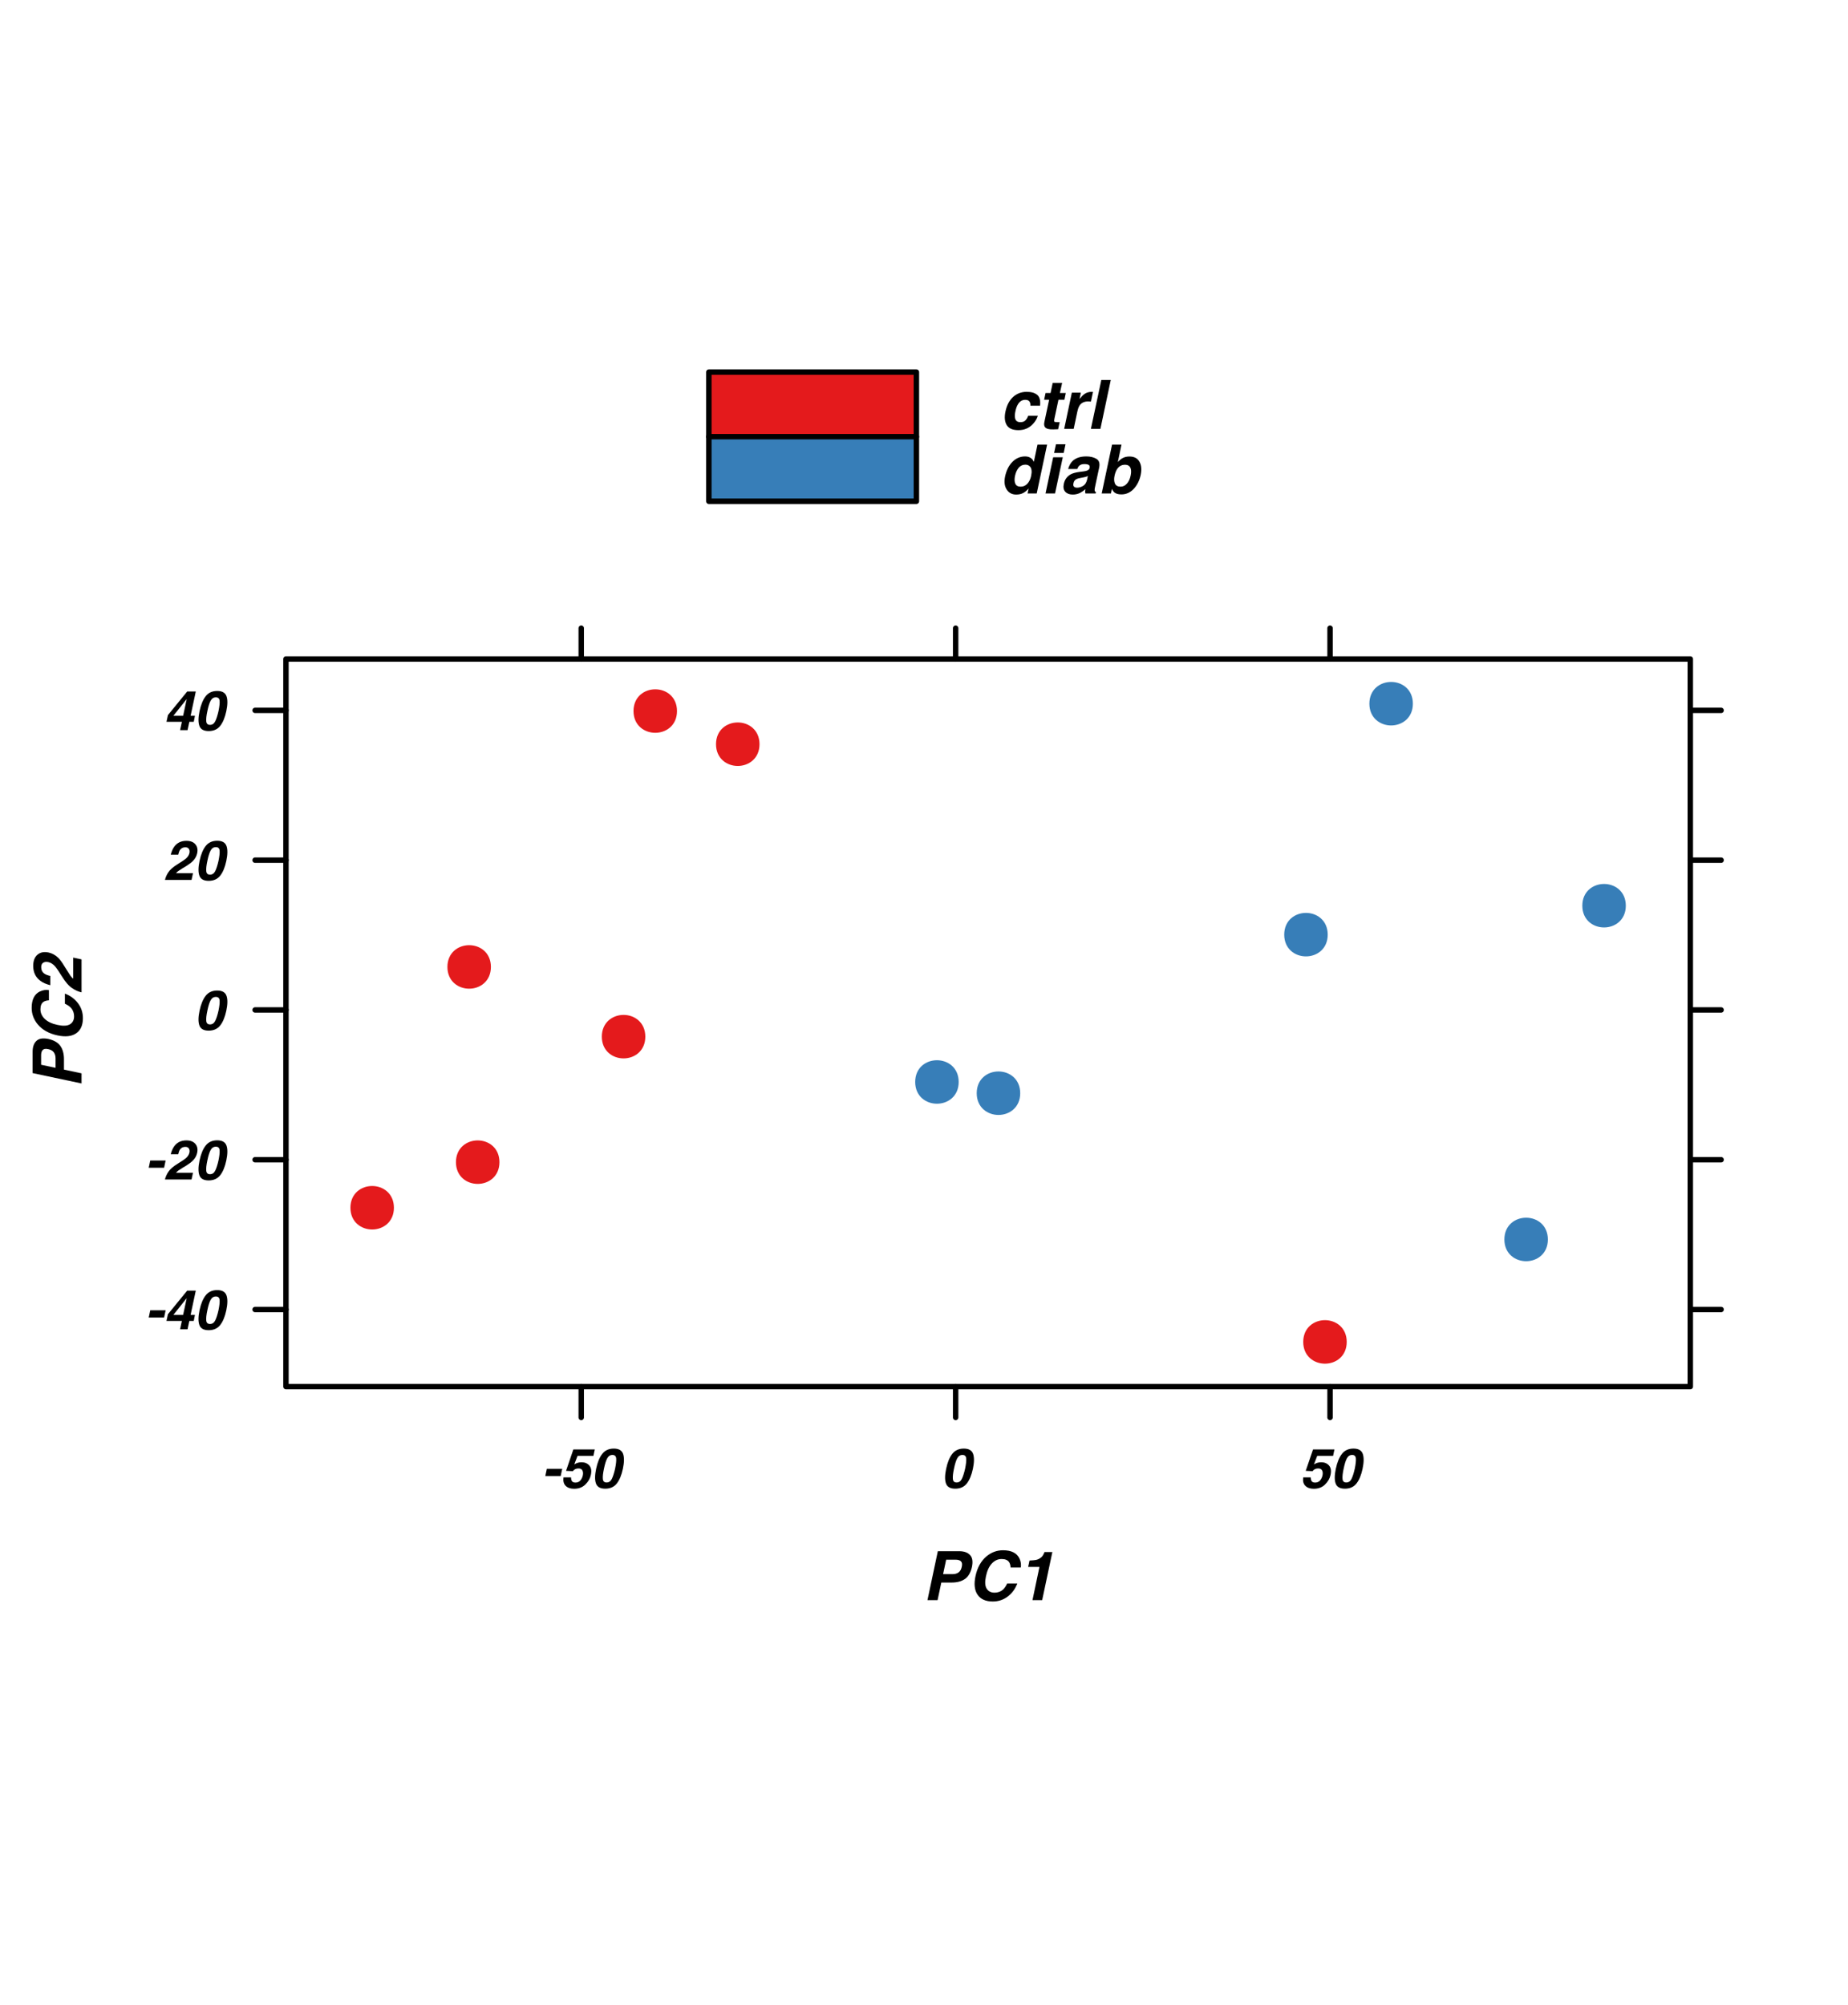 <?xml version="1.0" encoding="UTF-8"?>
<svg xmlns="http://www.w3.org/2000/svg" xmlns:xlink="http://www.w3.org/1999/xlink" width="339.92pt" height="368.72pt" viewBox="0 0 339.92 368.72" version="1.1" id="Fig:pca"><defs><g><symbol overflow="visible" id="pca-glyph0-0"><path style="stroke:none;" d="M 0.938 0 L 0.938 -9 L 8.188 -9 L 8.188 0 Z M 7.062 -1.125 L 7.062 -7.875 L 2.062 -7.875 L 2.062 -1.125 Z "/></symbol><symbol overflow="visible" id="pca-glyph0-1"><path style="stroke:none;" d="M 5.688 -4.266 C 5.707 -4.516 5.672 -4.738 5.578 -4.938 C 5.441 -5.207 5.164 -5.344 4.75 -5.344 C 4.164 -5.344 3.707 -5.051 3.375 -4.469 C 3.188 -4.156 3.039 -3.742 2.938 -3.234 C 2.832 -2.742 2.805 -2.352 2.859 -2.062 C 2.941 -1.508 3.27 -1.234 3.844 -1.234 C 4.258 -1.234 4.57 -1.344 4.781 -1.562 C 5 -1.781 5.164 -2.062 5.281 -2.406 L 7.062 -2.406 C 6.906 -1.883 6.609 -1.383 6.172 -0.906 C 5.461 -0.145 4.57 0.234 3.5 0.234 C 2.426 0.234 1.703 -0.082 1.328 -0.719 C 0.961 -1.352 0.891 -2.176 1.109 -3.188 C 1.348 -4.332 1.812 -5.223 2.5 -5.859 C 3.195 -6.492 4.035 -6.812 5.016 -6.812 C 5.859 -6.812 6.504 -6.625 6.953 -6.25 C 7.398 -5.875 7.57 -5.211 7.469 -4.266 Z "/></symbol><symbol overflow="visible" id="pca-glyph0-2"><path style="stroke:none;" d="M 1.266 -5.359 L 1.531 -6.594 L 2.453 -6.594 L 2.844 -8.453 L 4.578 -8.453 L 4.172 -6.594 L 5.25 -6.594 L 5 -5.359 L 3.906 -5.359 L 3.156 -1.844 C 3.102 -1.562 3.102 -1.391 3.156 -1.328 C 3.207 -1.266 3.41 -1.234 3.766 -1.234 C 3.816 -1.234 3.875 -1.234 3.938 -1.234 C 4 -1.234 4.062 -1.234 4.125 -1.234 L 3.844 0.062 L 3.016 0.094 C 2.18 0.125 1.648 -0.016 1.422 -0.328 C 1.266 -0.535 1.227 -0.844 1.312 -1.25 L 2.188 -5.359 Z "/></symbol><symbol overflow="visible" id="pca-glyph0-3"><path style="stroke:none;" d="M 6.094 -6.797 L 5.719 -5.016 C 5.613 -5.023 5.516 -5.031 5.422 -5.031 C 5.336 -5.039 5.27 -5.047 5.219 -5.047 C 4.52 -5.047 4.004 -4.816 3.672 -4.359 C 3.484 -4.109 3.332 -3.719 3.219 -3.188 L 2.547 0 L 0.797 0 L 2.203 -6.656 L 3.859 -6.656 L 3.625 -5.5 C 3.977 -5.938 4.273 -6.238 4.516 -6.406 C 4.898 -6.676 5.352 -6.812 5.875 -6.812 C 5.906 -6.812 5.93 -6.812 5.953 -6.812 C 5.973 -6.812 6.02 -6.805 6.094 -6.797 Z "/></symbol><symbol overflow="visible" id="pca-glyph0-4"><path style="stroke:none;" d="M 2.594 0 L 0.844 0 L 2.766 -9 L 4.5 -9 Z "/></symbol><symbol overflow="visible" id="pca-glyph0-5"><path style="stroke:none;" d="M 6.328 -5.812 L 7 -8.984 L 8.766 -8.984 L 6.859 0 L 5.172 0 L 5.375 -0.922 C 5.039 -0.523 4.691 -0.238 4.328 -0.062 C 3.973 0.113 3.562 0.203 3.094 0.203 C 2.312 0.203 1.723 -0.109 1.328 -0.734 C 0.93 -1.359 0.836 -2.164 1.047 -3.156 C 1.297 -4.289 1.75 -5.18 2.406 -5.828 C 3.07 -6.484 3.844 -6.812 4.719 -6.812 C 5.113 -6.812 5.445 -6.723 5.719 -6.547 C 6 -6.367 6.203 -6.125 6.328 -5.812 Z M 5.828 -3.234 C 6.004 -4.047 5.926 -4.625 5.594 -4.969 C 5.383 -5.188 5.113 -5.297 4.781 -5.297 C 4.27 -5.297 3.852 -5.102 3.531 -4.719 C 3.219 -4.332 3 -3.852 2.875 -3.281 C 2.738 -2.664 2.754 -2.172 2.922 -1.797 C 3.086 -1.43 3.414 -1.25 3.906 -1.25 C 4.395 -1.25 4.805 -1.43 5.141 -1.797 C 5.484 -2.172 5.711 -2.648 5.828 -3.234 Z "/></symbol><symbol overflow="visible" id="pca-glyph0-6"><path style="stroke:none;" d="M 4.188 -7.453 L 2.422 -7.453 L 2.766 -9.047 L 4.516 -9.047 Z M 2.25 -6.656 L 4.016 -6.656 L 2.594 0 L 0.844 0 Z "/></symbol><symbol overflow="visible" id="pca-glyph0-7"><path style="stroke:none;" d="M 5.156 -3.234 C 5.039 -3.16 4.922 -3.102 4.797 -3.062 C 4.672 -3.02 4.508 -2.984 4.312 -2.953 L 3.906 -2.875 C 3.52 -2.812 3.238 -2.734 3.062 -2.641 C 2.758 -2.484 2.578 -2.234 2.516 -1.891 C 2.441 -1.598 2.473 -1.383 2.609 -1.25 C 2.742 -1.125 2.93 -1.062 3.172 -1.062 C 3.547 -1.062 3.914 -1.172 4.281 -1.391 C 4.645 -1.609 4.895 -2.008 5.031 -2.594 Z M 4.281 -4.047 C 4.613 -4.086 4.852 -4.141 5 -4.203 C 5.27 -4.305 5.43 -4.469 5.484 -4.688 C 5.535 -4.969 5.477 -5.156 5.312 -5.25 C 5.145 -5.352 4.879 -5.406 4.516 -5.406 C 4.109 -5.406 3.797 -5.305 3.578 -5.109 C 3.422 -4.961 3.297 -4.758 3.203 -4.5 L 1.531 -4.5 C 1.688 -5.082 1.945 -5.562 2.312 -5.938 C 2.906 -6.52 3.758 -6.812 4.875 -6.812 C 5.602 -6.812 6.219 -6.664 6.719 -6.375 C 7.227 -6.082 7.398 -5.539 7.234 -4.75 L 6.578 -1.688 C 6.523 -1.477 6.473 -1.223 6.422 -0.922 C 6.391 -0.691 6.391 -0.535 6.422 -0.453 C 6.461 -0.367 6.535 -0.301 6.641 -0.25 L 6.594 0 L 4.703 0 C 4.672 -0.133 4.656 -0.258 4.656 -0.375 C 4.664 -0.5 4.68 -0.633 4.703 -0.781 C 4.41 -0.52 4.086 -0.297 3.734 -0.109 C 3.305 0.098 2.859 0.203 2.391 0.203 C 1.785 0.203 1.32 0.031 1 -0.312 C 0.688 -0.656 0.598 -1.141 0.734 -1.766 C 0.91 -2.586 1.352 -3.18 2.062 -3.547 C 2.445 -3.742 2.984 -3.883 3.672 -3.969 Z "/></symbol><symbol overflow="visible" id="pca-glyph0-8"><path style="stroke:none;" d="M 7.922 -3.406 C 7.703 -2.375 7.273 -1.52 6.641 -0.844 C 6.004 -0.164 5.25 0.172 4.375 0.172 C 3.832 0.172 3.414 0.062 3.125 -0.156 C 2.957 -0.281 2.789 -0.508 2.625 -0.844 L 2.453 0 L 0.75 0 L 2.656 -8.984 L 4.391 -8.984 L 3.719 -5.781 C 4 -6.094 4.289 -6.332 4.594 -6.5 C 4.945 -6.695 5.363 -6.797 5.844 -6.797 C 6.719 -6.797 7.332 -6.477 7.688 -5.844 C 8.051 -5.219 8.129 -4.406 7.922 -3.406 Z M 6.062 -3.234 C 6.164 -3.703 6.188 -4.094 6.125 -4.406 C 6.02 -4.988 5.656 -5.281 5.031 -5.281 C 4.395 -5.281 3.898 -4.992 3.547 -4.422 C 3.359 -4.117 3.211 -3.723 3.109 -3.234 C 2.992 -2.66 3.02 -2.188 3.188 -1.812 C 3.363 -1.438 3.707 -1.25 4.219 -1.25 C 4.664 -1.25 5.051 -1.43 5.375 -1.797 C 5.707 -2.16 5.938 -2.641 6.062 -3.234 Z "/></symbol><symbol overflow="visible" id="pca-glyph0-9"><path style="stroke:none;" d="M 6.188 -7.438 L 4.438 -7.438 L 3.875 -4.781 L 5.625 -4.781 C 6.07 -4.781 6.441 -4.891 6.734 -5.109 C 7.023 -5.328 7.219 -5.672 7.312 -6.141 C 7.414 -6.609 7.363 -6.941 7.156 -7.141 C 6.957 -7.336 6.633 -7.438 6.188 -7.438 Z M 5.453 -3.234 L 3.547 -3.234 L 2.859 0 L 1 0 L 2.906 -9 L 6.828 -9 C 7.723 -9 8.391 -8.766 8.828 -8.297 C 9.266 -7.836 9.383 -7.117 9.188 -6.141 C 8.957 -5.078 8.523 -4.328 7.891 -3.891 C 7.266 -3.453 6.453 -3.234 5.453 -3.234 Z "/></symbol><symbol overflow="visible" id="pca-glyph0-10"><path style="stroke:none;" d="M 3.531 -8.062 C 4.426 -8.801 5.438 -9.172 6.562 -9.172 C 8.082 -9.172 9.086 -8.672 9.578 -7.672 C 9.836 -7.117 9.922 -6.562 9.828 -6 L 7.953 -6 C 7.922 -6.426 7.832 -6.75 7.688 -6.969 C 7.438 -7.363 6.973 -7.562 6.297 -7.562 C 5.617 -7.562 5.02 -7.285 4.5 -6.734 C 3.988 -6.18 3.629 -5.398 3.422 -4.391 C 3.203 -3.379 3.242 -2.625 3.547 -2.125 C 3.859 -1.625 4.336 -1.375 4.984 -1.375 C 5.641 -1.375 6.191 -1.586 6.641 -2.016 C 6.879 -2.254 7.109 -2.602 7.328 -3.062 L 9.188 -3.062 C 8.82 -2.082 8.238 -1.285 7.438 -0.672 C 6.633 -0.055 5.711 0.25 4.672 0.25 C 3.379 0.25 2.445 -0.164 1.875 -1 C 1.312 -1.832 1.188 -2.973 1.5 -4.422 C 1.832 -5.992 2.508 -7.207 3.531 -8.062 Z "/></symbol><symbol overflow="visible" id="pca-glyph0-11"><path style="stroke:none;" d="M 2.156 -6.109 L 2.406 -7.281 C 2.969 -7.312 3.363 -7.348 3.594 -7.391 C 3.957 -7.473 4.273 -7.629 4.547 -7.859 C 4.734 -8.016 4.891 -8.227 5.016 -8.5 C 5.098 -8.656 5.145 -8.77 5.156 -8.844 L 6.609 -8.844 L 4.734 0 L 2.953 0 L 4.234 -6.109 Z "/></symbol><symbol overflow="visible" id="pca-glyph1-0"><path style="stroke:none;" d="M 0 -0.938 L -9 -0.938 L -9 -8.188 L 0 -8.188 Z M -1.125 -7.062 L -7.875 -7.062 L -7.875 -2.062 L -1.125 -2.062 Z "/></symbol><symbol overflow="visible" id="pca-glyph1-1"><path style="stroke:none;" d="M -7.438 -6.188 L -7.438 -4.438 L -4.781 -3.875 L -4.781 -5.625 C -4.781 -6.07 -4.891 -6.441 -5.109 -6.734 C -5.328 -7.023 -5.672 -7.219 -6.141 -7.312 C -6.609 -7.414 -6.941 -7.363 -7.141 -7.156 C -7.336 -6.957 -7.438 -6.633 -7.438 -6.188 Z M -3.234 -5.453 L -3.234 -3.547 L 0 -2.859 L 0 -1 L -9 -2.906 L -9 -6.828 C -9 -7.723 -8.766 -8.391 -8.297 -8.828 C -7.836 -9.266 -7.117 -9.383 -6.141 -9.188 C -5.078 -8.957 -4.328 -8.523 -3.891 -7.891 C -3.453 -7.266 -3.234 -6.453 -3.234 -5.453 Z "/></symbol><symbol overflow="visible" id="pca-glyph1-2"><path style="stroke:none;" d="M -8.062 -3.531 C -8.801 -4.426 -9.172 -5.438 -9.172 -6.562 C -9.172 -8.082 -8.672 -9.086 -7.672 -9.578 C -7.117 -9.836 -6.562 -9.922 -6 -9.828 L -6 -7.953 C -6.426 -7.922 -6.75 -7.832 -6.969 -7.688 C -7.363 -7.438 -7.562 -6.973 -7.562 -6.297 C -7.562 -5.617 -7.285 -5.02 -6.734 -4.5 C -6.18 -3.988 -5.398 -3.629 -4.391 -3.422 C -3.379 -3.203 -2.625 -3.242 -2.125 -3.547 C -1.625 -3.859 -1.375 -4.336 -1.375 -4.984 C -1.375 -5.641 -1.586 -6.191 -2.016 -6.641 C -2.254 -6.879 -2.602 -7.109 -3.062 -7.328 L -3.062 -9.188 C -2.082 -8.82 -1.285 -8.238 -0.672 -7.438 C -0.055 -6.633 0.25 -5.711 0.25 -4.672 C 0.25 -3.379 -0.164 -2.445 -1 -1.875 C -1.832 -1.312 -2.973 -1.188 -4.422 -1.5 C -5.992 -1.832 -7.207 -2.508 -8.062 -3.531 Z "/></symbol><symbol overflow="visible" id="pca-glyph1-3"><path style="stroke:none;" d="M -1.734 -1.172 C -2.328 -1.547 -2.953 -2.266 -3.609 -3.328 C -4.18 -4.242 -4.594 -4.848 -4.844 -5.141 C -5.227 -5.578 -5.648 -5.848 -6.109 -5.953 C -6.484 -6.035 -6.797 -6 -7.047 -5.844 C -7.297 -5.688 -7.422 -5.414 -7.422 -5.031 C -7.422 -4.5 -7.223 -4.098 -6.828 -3.828 C -6.598 -3.66 -6.238 -3.52 -5.75 -3.406 L -5.75 -1.703 C -6.5 -1.891 -7.102 -2.156 -7.562 -2.5 C -8.445 -3.156 -8.891 -4.07 -8.891 -5.25 C -8.891 -6.188 -8.629 -6.875 -8.109 -7.312 C -7.598 -7.758 -6.914 -7.895 -6.062 -7.719 C -5.406 -7.57 -4.82 -7.254 -4.312 -6.766 C -3.969 -6.43 -3.594 -5.926 -3.188 -5.25 L -2.688 -4.453 C -2.375 -3.953 -2.148 -3.602 -2.016 -3.406 C -1.879 -3.219 -1.719 -3.051 -1.531 -2.906 L -1.531 -6.781 L 0 -6.453 L 0 -0.391 C -0.633 -0.535 -1.211 -0.797 -1.734 -1.172 Z "/></symbol><symbol overflow="visible" id="pca-glyph2-0"><path style="stroke:none;" d="M 0.766 0 L 0.766 -7.266 L 6.609 -7.266 L 6.609 0 Z M 5.703 -0.906 L 5.703 -6.359 L 1.672 -6.359 L 1.672 -0.906 Z "/></symbol><symbol overflow="visible" id="pca-glyph2-1"><path style="stroke:none;" d="M 0.969 -3.484 L 3.797 -3.484 L 3.516 -2.156 L 0.688 -2.156 Z "/></symbol><symbol overflow="visible" id="pca-glyph2-2"><path style="stroke:none;" d="M 5.609 -1.531 L 4.797 -1.531 L 4.469 0 L 3.094 0 L 3.422 -1.531 L 0.594 -1.531 L 0.859 -2.766 L 4.406 -7.109 L 5.984 -7.109 L 5.031 -2.641 L 5.828 -2.641 Z M 3.656 -2.641 L 4.312 -5.719 L 1.859 -2.641 Z "/></symbol><symbol overflow="visible" id="pca-glyph2-3"><path style="stroke:none;" d="M 2.984 -0.969 C 3.398 -0.969 3.719 -1.18 3.938 -1.609 C 4.156 -2.047 4.359 -2.676 4.547 -3.5 C 4.723 -4.363 4.789 -5 4.75 -5.406 C 4.707 -5.82 4.477 -6.031 4.062 -6.031 C 3.645 -6.031 3.32 -5.82 3.094 -5.406 C 2.875 -5 2.676 -4.363 2.5 -3.5 C 2.32 -2.676 2.254 -2.047 2.297 -1.609 C 2.336 -1.18 2.566 -0.969 2.984 -0.969 Z M 5.984 -3.5 C 5.734 -2.32 5.359 -1.414 4.859 -0.781 C 4.359 -0.145 3.648 0.172 2.734 0.172 C 1.828 0.172 1.258 -0.145 1.031 -0.781 C 0.801 -1.414 0.812 -2.32 1.062 -3.5 C 1.312 -4.688 1.688 -5.598 2.188 -6.234 C 2.688 -6.879 3.395 -7.203 4.312 -7.203 C 5.219 -7.203 5.785 -6.879 6.016 -6.234 C 6.242 -5.598 6.234 -4.688 5.984 -3.5 Z "/></symbol><symbol overflow="visible" id="pca-glyph2-4"><path style="stroke:none;" d="M 0.938 -1.406 C 1.238 -1.883 1.82 -2.391 2.688 -2.922 C 3.426 -3.379 3.914 -3.707 4.156 -3.906 C 4.508 -4.219 4.727 -4.562 4.812 -4.938 C 4.875 -5.238 4.844 -5.488 4.719 -5.688 C 4.594 -5.895 4.375 -6 4.062 -6 C 3.633 -6 3.305 -5.836 3.078 -5.516 C 2.953 -5.328 2.844 -5.035 2.75 -4.641 L 1.375 -4.641 C 1.531 -5.242 1.742 -5.734 2.016 -6.109 C 2.547 -6.828 3.289 -7.188 4.25 -7.188 C 5 -7.188 5.551 -6.973 5.906 -6.547 C 6.27 -6.129 6.379 -5.578 6.234 -4.891 C 6.117 -4.359 5.859 -3.891 5.453 -3.484 C 5.191 -3.211 4.789 -2.906 4.25 -2.562 L 3.594 -2.172 C 3.188 -1.922 2.906 -1.738 2.75 -1.625 C 2.602 -1.508 2.469 -1.379 2.344 -1.234 L 5.469 -1.234 L 5.203 0 L 0.312 0 C 0.438 -0.508 0.645 -0.977 0.938 -1.406 Z "/></symbol><symbol overflow="visible" id="pca-glyph2-5"><path style="stroke:none;" d="M 2.062 -1.906 C 2.062 -1.602 2.117 -1.367 2.234 -1.203 C 2.359 -1.035 2.57 -0.953 2.875 -0.953 C 3.227 -0.953 3.52 -1.07 3.75 -1.312 C 3.977 -1.562 4.133 -1.875 4.219 -2.25 C 4.301 -2.613 4.281 -2.922 4.156 -3.172 C 4.039 -3.422 3.801 -3.547 3.438 -3.547 C 3.27 -3.547 3.117 -3.523 2.984 -3.484 C 2.742 -3.398 2.547 -3.254 2.391 -3.047 L 1.141 -3.109 L 2.484 -7.047 L 6.422 -7.047 L 6.172 -5.859 L 3.25 -5.859 L 2.656 -4.297 C 2.906 -4.441 3.098 -4.535 3.234 -4.578 C 3.453 -4.648 3.707 -4.688 4 -4.688 C 4.594 -4.688 5.066 -4.488 5.422 -4.094 C 5.773 -3.695 5.867 -3.117 5.703 -2.359 C 5.566 -1.703 5.227 -1.113 4.688 -0.594 C 4.156 -0.07 3.469 0.188 2.625 0.188 C 1.945 0.188 1.426 0.004 1.062 -0.359 C 0.707 -0.723 0.578 -1.238 0.672 -1.906 Z "/></symbol></g></defs><g id="surface51"><path style="fill-rule:nonzero;fill:rgb(89.412%,10.196%,10.98%);fill-opacity:1;stroke-width:1;stroke-linecap:round;stroke-linejoin:round;stroke:rgb(0%,0%,0%);stroke-opacity:1;stroke-miterlimit:10;" d="M 130.387 68.434 L 168.562 68.434 L 168.562 80.312 L 130.387 80.312 Z "/><path style="fill-rule:nonzero;fill:rgb(21.569%,49.412%,72.157%);fill-opacity:1;stroke-width:1;stroke-linecap:round;stroke-linejoin:round;stroke:rgb(0%,0%,0%);stroke-opacity:1;stroke-miterlimit:10;" d="M 130.387 80.312 L 168.562 80.312 L 168.562 92.191 L 130.387 92.191 Z "/><g style="fill:rgb(0%,0%,0%);fill-opacity:1;"><use xlink:href="#pca-glyph0-1" x="183.836" y="78.875"/><use xlink:href="#pca-glyph0-2" x="190.788" y="78.875"/><use xlink:href="#pca-glyph0-3" x="194.95" y="78.875"/><use xlink:href="#pca-glyph0-4" x="199.815" y="78.875"/></g><g style="fill:rgb(0%,0%,0%);fill-opacity:1;"><use xlink:href="#pca-glyph0-5" x="183.836" y="90.754"/><use xlink:href="#pca-glyph0-6" x="191.471" y="90.754"/><use xlink:href="#pca-glyph0-7" x="194.944" y="90.754"/><use xlink:href="#pca-glyph0-8" x="201.896" y="90.754"/></g><g style="fill:rgb(0%,0%,0%);fill-opacity:1;"><use xlink:href="#pca-glyph0-9" x="169.598" y="294.285"/><use xlink:href="#pca-glyph0-10" x="177.935" y="294.285"/><use xlink:href="#pca-glyph0-11" x="186.962" y="294.285"/></g><g style="fill:rgb(0%,0%,0%);fill-opacity:1;"><use xlink:href="#pca-glyph1-1" x="15" y="200.262"/><use xlink:href="#pca-glyph1-2" x="15" y="191.924"/><use xlink:href="#pca-glyph1-3" x="15" y="182.897"/></g><path style="fill:none;stroke-width:1;stroke-linecap:round;stroke-linejoin:round;stroke:rgb(0%,0%,0%);stroke-opacity:1;stroke-miterlimit:10;" d="M 106.91 121.199 L 106.91 115.531 "/><path style="fill:none;stroke-width:1;stroke-linecap:round;stroke-linejoin:round;stroke:rgb(0%,0%,0%);stroke-opacity:1;stroke-miterlimit:10;" d="M 175.781 121.199 L 175.781 115.531 "/><path style="fill:none;stroke-width:1;stroke-linecap:round;stroke-linejoin:round;stroke:rgb(0%,0%,0%);stroke-opacity:1;stroke-miterlimit:10;" d="M 244.648 121.199 L 244.648 115.531 "/><path style="fill:none;stroke-width:1;stroke-linecap:round;stroke-linejoin:round;stroke:rgb(0%,0%,0%);stroke-opacity:1;stroke-miterlimit:10;" d="M 52.598 240.836 L 46.926 240.836 "/><path style="fill:none;stroke-width:1;stroke-linecap:round;stroke-linejoin:round;stroke:rgb(0%,0%,0%);stroke-opacity:1;stroke-miterlimit:10;" d="M 52.598 213.289 L 46.926 213.289 "/><path style="fill:none;stroke-width:1;stroke-linecap:round;stroke-linejoin:round;stroke:rgb(0%,0%,0%);stroke-opacity:1;stroke-miterlimit:10;" d="M 52.598 185.742 L 46.926 185.742 "/><path style="fill:none;stroke-width:1;stroke-linecap:round;stroke-linejoin:round;stroke:rgb(0%,0%,0%);stroke-opacity:1;stroke-miterlimit:10;" d="M 52.598 158.195 L 46.926 158.195 "/><path style="fill:none;stroke-width:1;stroke-linecap:round;stroke-linejoin:round;stroke:rgb(0%,0%,0%);stroke-opacity:1;stroke-miterlimit:10;" d="M 52.598 130.648 L 46.926 130.648 "/><g style="fill:rgb(0%,0%,0%);fill-opacity:1;"><use xlink:href="#pca-glyph2-1" x="26.668" y="244.469"/><use xlink:href="#pca-glyph2-2" x="30.029" y="244.469"/><use xlink:href="#pca-glyph2-3" x="35.643" y="244.469"/></g><g style="fill:rgb(0%,0%,0%);fill-opacity:1;"><use xlink:href="#pca-glyph2-1" x="26.668" y="216.922"/><use xlink:href="#pca-glyph2-4" x="30.029" y="216.922"/><use xlink:href="#pca-glyph2-3" x="35.643" y="216.922"/></g><g style="fill:rgb(0%,0%,0%);fill-opacity:1;"><use xlink:href="#pca-glyph2-3" x="35.645" y="189.375"/></g><g style="fill:rgb(0%,0%,0%);fill-opacity:1;"><use xlink:href="#pca-glyph2-4" x="30.031" y="161.828"/><use xlink:href="#pca-glyph2-3" x="35.645" y="161.828"/></g><g style="fill:rgb(0%,0%,0%);fill-opacity:1;"><use xlink:href="#pca-glyph2-2" x="30.031" y="134.281"/><use xlink:href="#pca-glyph2-3" x="35.645" y="134.281"/></g><path style="fill:none;stroke-width:1;stroke-linecap:round;stroke-linejoin:round;stroke:rgb(0%,0%,0%);stroke-opacity:1;stroke-miterlimit:10;" d="M 106.91 255.012 L 106.91 260.684 "/><path style="fill:none;stroke-width:1;stroke-linecap:round;stroke-linejoin:round;stroke:rgb(0%,0%,0%);stroke-opacity:1;stroke-miterlimit:10;" d="M 175.781 255.012 L 175.781 260.684 "/><path style="fill:none;stroke-width:1;stroke-linecap:round;stroke-linejoin:round;stroke:rgb(0%,0%,0%);stroke-opacity:1;stroke-miterlimit:10;" d="M 244.648 255.012 L 244.648 260.684 "/><g style="fill:rgb(0%,0%,0%);fill-opacity:1;"><use xlink:href="#pca-glyph2-1" x="99.617" y="273.617"/><use xlink:href="#pca-glyph2-5" x="102.978" y="273.617"/><use xlink:href="#pca-glyph2-3" x="108.592" y="273.617"/></g><g style="fill:rgb(0%,0%,0%);fill-opacity:1;"><use xlink:href="#pca-glyph2-3" x="172.973" y="273.617"/></g><g style="fill:rgb(0%,0%,0%);fill-opacity:1;"><use xlink:href="#pca-glyph2-5" x="239.035" y="273.617"/><use xlink:href="#pca-glyph2-3" x="244.649" y="273.617"/></g><path style="fill:none;stroke-width:1;stroke-linecap:round;stroke-linejoin:round;stroke:rgb(0%,0%,0%);stroke-opacity:1;stroke-miterlimit:10;" d="M 310.91 240.836 L 316.582 240.836 "/><path style="fill:none;stroke-width:1;stroke-linecap:round;stroke-linejoin:round;stroke:rgb(0%,0%,0%);stroke-opacity:1;stroke-miterlimit:10;" d="M 310.91 213.289 L 316.582 213.289 "/><path style="fill:none;stroke-width:1;stroke-linecap:round;stroke-linejoin:round;stroke:rgb(0%,0%,0%);stroke-opacity:1;stroke-miterlimit:10;" d="M 310.91 185.742 L 316.582 185.742 "/><path style="fill:none;stroke-width:1;stroke-linecap:round;stroke-linejoin:round;stroke:rgb(0%,0%,0%);stroke-opacity:1;stroke-miterlimit:10;" d="M 310.91 158.195 L 316.582 158.195 "/><path style="fill:none;stroke-width:1;stroke-linecap:round;stroke-linejoin:round;stroke:rgb(0%,0%,0%);stroke-opacity:1;stroke-miterlimit:10;" d="M 310.91 130.648 L 316.582 130.648 "/><path style="fill-rule:nonzero;fill:rgb(89.412%,10.196%,10.98%);fill-opacity:1;stroke-width:1;stroke-linecap:round;stroke-linejoin:round;stroke:rgb(89.412%,10.196%,10.98%);stroke-opacity:1;stroke-miterlimit:10;" d="M 89.797 177.832 C 89.797 182.5 82.797 182.5 82.797 177.832 C 82.797 173.164 89.797 173.164 89.797 177.832 "/><path style="fill-rule:nonzero;fill:rgb(89.412%,10.196%,10.98%);fill-opacity:1;stroke-width:1;stroke-linecap:round;stroke-linejoin:round;stroke:rgb(89.412%,10.196%,10.98%);stroke-opacity:1;stroke-miterlimit:10;" d="M 91.367 213.738 C 91.367 218.402 84.367 218.402 84.367 213.738 C 84.367 209.07 91.367 209.07 91.367 213.738 "/><path style="fill-rule:nonzero;fill:rgb(89.412%,10.196%,10.98%);fill-opacity:1;stroke-width:1;stroke-linecap:round;stroke-linejoin:round;stroke:rgb(89.412%,10.196%,10.98%);stroke-opacity:1;stroke-miterlimit:10;" d="M 71.957 222.121 C 71.957 226.785 64.957 226.785 64.957 222.121 C 64.957 217.453 71.957 217.453 71.957 222.121 "/><path style="fill-rule:nonzero;fill:rgb(89.412%,10.196%,10.98%);fill-opacity:1;stroke-width:1;stroke-linecap:round;stroke-linejoin:round;stroke:rgb(89.412%,10.196%,10.98%);stroke-opacity:1;stroke-miterlimit:10;" d="M 247.215 246.797 C 247.215 251.465 240.215 251.465 240.215 246.797 C 240.215 242.129 247.215 242.129 247.215 246.797 "/><path style="fill-rule:nonzero;fill:rgb(89.412%,10.196%,10.98%);fill-opacity:1;stroke-width:1;stroke-linecap:round;stroke-linejoin:round;stroke:rgb(89.412%,10.196%,10.98%);stroke-opacity:1;stroke-miterlimit:10;" d="M 124.027 130.773 C 124.027 135.438 117.027 135.438 117.027 130.773 C 117.027 126.105 124.027 126.105 124.027 130.773 "/><path style="fill-rule:nonzero;fill:rgb(89.412%,10.196%,10.98%);fill-opacity:1;stroke-width:1;stroke-linecap:round;stroke-linejoin:round;stroke:rgb(89.412%,10.196%,10.98%);stroke-opacity:1;stroke-miterlimit:10;" d="M 139.203 136.867 C 139.203 141.535 132.203 141.535 132.203 136.867 C 132.203 132.203 139.203 132.203 139.203 136.867 "/><path style="fill-rule:nonzero;fill:rgb(89.412%,10.196%,10.98%);fill-opacity:1;stroke-width:1;stroke-linecap:round;stroke-linejoin:round;stroke:rgb(89.412%,10.196%,10.98%);stroke-opacity:1;stroke-miterlimit:10;" d="M 118.199 190.656 C 118.199 195.32 111.199 195.32 111.199 190.656 C 111.199 185.988 118.199 185.988 118.199 190.656 "/><path style="fill-rule:nonzero;fill:rgb(21.569%,49.412%,72.157%);fill-opacity:1;stroke-width:1;stroke-linecap:round;stroke-linejoin:round;stroke:rgb(21.569%,49.412%,72.157%);stroke-opacity:1;stroke-miterlimit:10;" d="M 175.84 198.988 C 175.84 203.656 168.84 203.656 168.84 198.988 C 168.84 194.324 175.84 194.324 175.84 198.988 "/><path style="fill-rule:nonzero;fill:rgb(21.569%,49.412%,72.157%);fill-opacity:1;stroke-width:1;stroke-linecap:round;stroke-linejoin:round;stroke:rgb(21.569%,49.412%,72.157%);stroke-opacity:1;stroke-miterlimit:10;" d="M 243.719 171.895 C 243.719 176.559 236.719 176.559 236.719 171.895 C 236.719 167.227 243.719 167.227 243.719 171.895 "/><path style="fill-rule:nonzero;fill:rgb(21.569%,49.412%,72.157%);fill-opacity:1;stroke-width:1;stroke-linecap:round;stroke-linejoin:round;stroke:rgb(21.569%,49.412%,72.157%);stroke-opacity:1;stroke-miterlimit:10;" d="M 284.215 227.953 C 284.215 232.621 277.215 232.621 277.215 227.953 C 277.215 223.285 284.215 223.285 284.215 227.953 "/><path style="fill-rule:nonzero;fill:rgb(21.569%,49.412%,72.157%);fill-opacity:1;stroke-width:1;stroke-linecap:round;stroke-linejoin:round;stroke:rgb(21.569%,49.412%,72.157%);stroke-opacity:1;stroke-miterlimit:10;" d="M 298.551 166.57 C 298.551 171.238 291.551 171.238 291.551 166.57 C 291.551 161.906 298.551 161.906 298.551 166.57 "/><path style="fill-rule:nonzero;fill:rgb(21.569%,49.412%,72.157%);fill-opacity:1;stroke-width:1;stroke-linecap:round;stroke-linejoin:round;stroke:rgb(21.569%,49.412%,72.157%);stroke-opacity:1;stroke-miterlimit:10;" d="M 187.156 201.055 C 187.156 205.719 180.156 205.719 180.156 201.055 C 180.156 196.387 187.156 196.387 187.156 201.055 "/><path style="fill-rule:nonzero;fill:rgb(21.569%,49.412%,72.157%);fill-opacity:1;stroke-width:1;stroke-linecap:round;stroke-linejoin:round;stroke:rgb(21.569%,49.412%,72.157%);stroke-opacity:1;stroke-miterlimit:10;" d="M 259.383 129.418 C 259.383 134.086 252.383 134.086 252.383 129.418 C 252.383 124.75 259.383 124.75 259.383 129.418 "/><path style="fill:none;stroke-width:1;stroke-linecap:round;stroke-linejoin:round;stroke:rgb(0%,0%,0%);stroke-opacity:1;stroke-miterlimit:10;" d="M 52.598 121.199 L 310.914 121.199 L 310.914 255.012 L 52.598 255.012 Z "/></g></svg>
